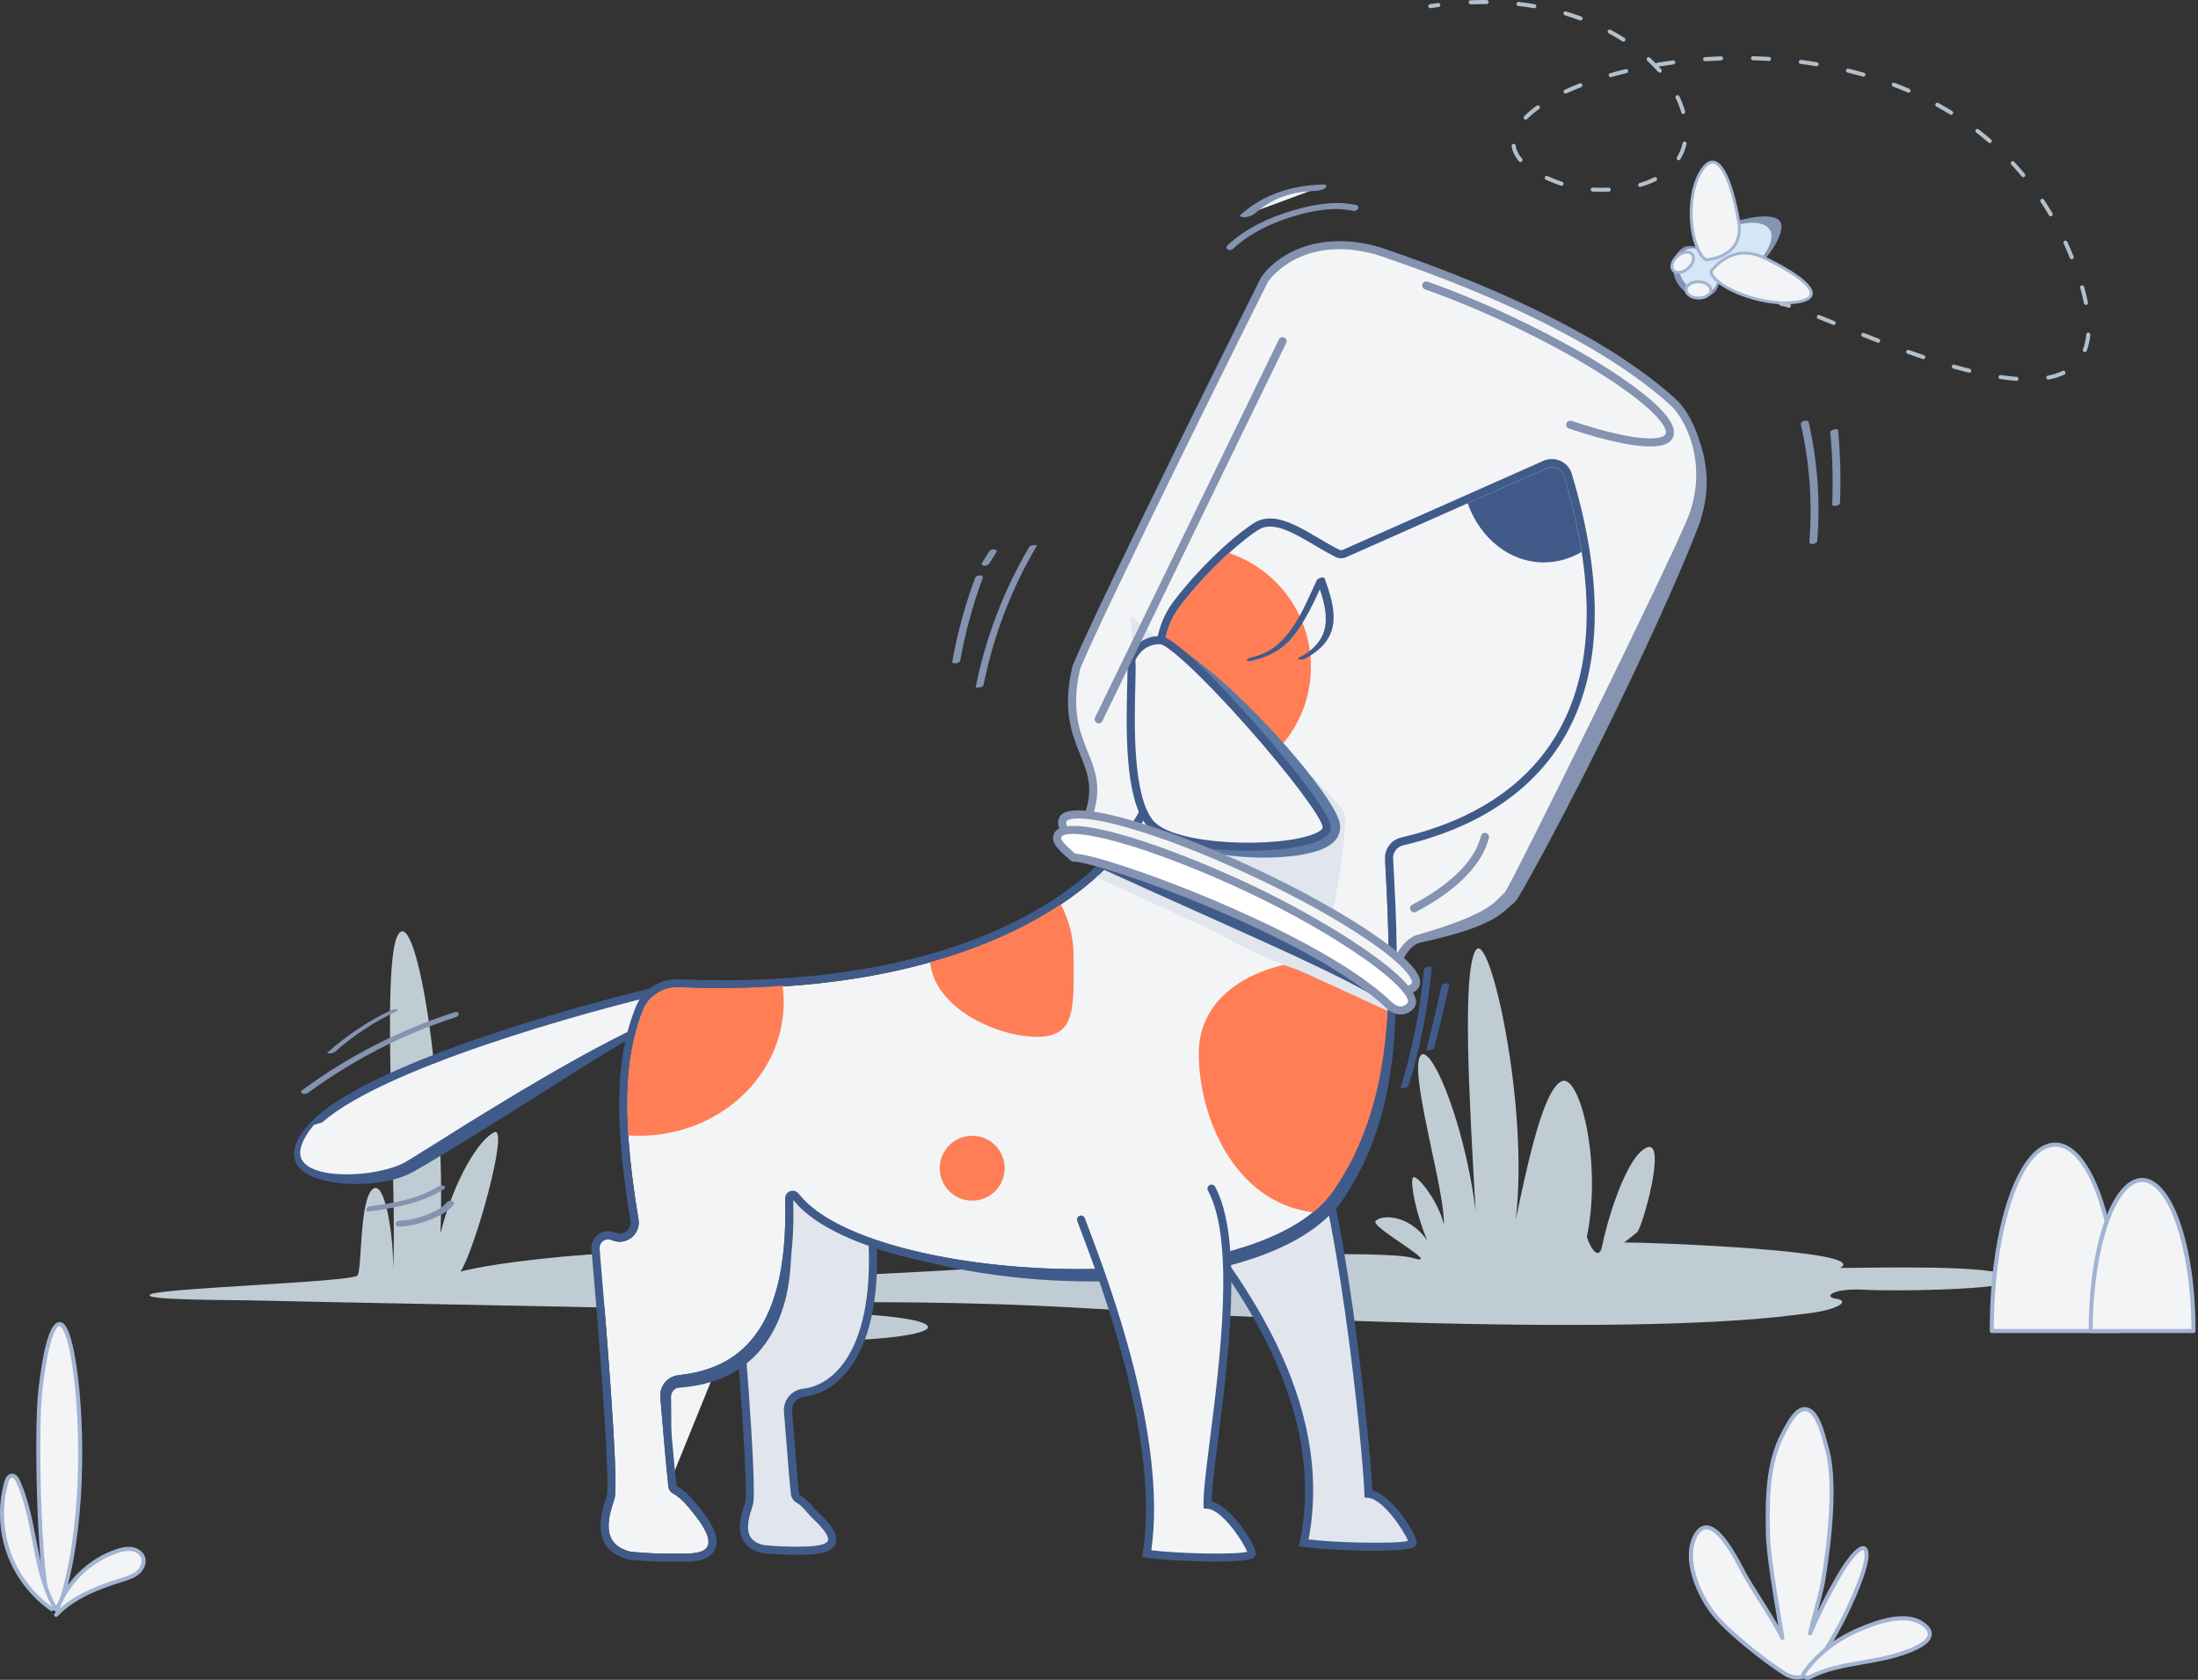 <svg width="314" height="240" viewBox="0 0 314 240" fill="none" xmlns="http://www.w3.org/2000/svg">
<rect x="0" y="0" width="314" height="240" fill="#333333" stroke="none"/>
<g clip-path="url(#clip0_4015_1300)">
<path d="M238.873 57.325C240.905 59.026 244.78 65.688 241.798 73.858C238.958 80.989 216.048 127.373 215.386 127.939C213.872 129.119 213.73 130.962 202.471 134.167C200.814 134.781 199.252 137.377 199.205 139.597" fill="#F3F4F6"/>
<path d="M238.873 57.325C239.667 57.887 240.313 58.646 240.898 59.435C241.481 60.233 241.94 61.112 242.368 62.011C243.187 63.827 243.646 65.816 243.779 67.843C243.907 69.877 243.653 71.927 243.056 73.914L242.953 74.289L242.825 74.649L242.564 75.357C242.388 75.815 242.217 76.274 242.032 76.721L240.932 79.413C237.939 86.543 234.693 93.53 231.347 100.475C227.991 107.413 224.514 114.29 220.864 121.087C219.957 122.79 219.019 124.476 218.073 126.168L217.344 127.436L216.962 128.081L216.75 128.42C216.75 128.42 216.606 128.65 216.489 128.784C216.428 128.859 216.363 128.928 216.295 128.993C216.25 129.038 216.262 129.023 216.246 129.036L216.217 129.059C216.061 129.171 215.92 129.292 215.755 129.443L215.204 129.949C214.799 130.308 214.347 130.641 213.896 130.937C212.985 131.522 212.053 131.956 211.117 132.326C210.183 132.706 209.245 133.014 208.304 133.306C206.42 133.873 204.525 134.322 202.626 134.722L202.669 134.709C202.252 134.823 201.822 135.089 201.44 135.424C201.055 135.761 200.711 136.163 200.411 136.603C199.804 137.478 199.354 138.496 199.201 139.599C199.153 139.044 199.205 138.476 199.322 137.92C199.441 137.365 199.619 136.817 199.862 136.293C200.11 135.772 200.414 135.268 200.796 134.805C201.181 134.347 201.645 133.915 202.266 133.628L202.308 133.614C204.109 132.938 205.903 132.264 207.638 131.504C208.502 131.122 209.362 130.733 210.172 130.292C210.984 129.859 211.772 129.402 212.434 128.872C212.762 128.605 213.066 128.335 213.352 128.025L213.824 127.512C214 127.323 214.207 127.112 214.425 126.921L214.466 126.885C214.466 126.885 214.511 126.849 214.482 126.865C214.45 126.881 214.419 126.901 214.389 126.923C214.338 126.957 214.272 127.079 214.324 126.984L214.47 126.696L214.776 126.072L215.389 124.782L217.839 119.57C221.107 112.607 224.445 105.671 227.856 98.776C231.261 91.878 234.757 85.016 238.263 78.184L239.561 75.622L240.196 74.345L240.495 73.723L240.642 73.415L240.756 73.102C240.905 72.684 241.085 72.275 241.211 71.844C241.328 71.41 241.474 70.978 241.576 70.538C241.657 70.095 241.765 69.653 241.828 69.203C241.868 68.754 241.956 68.302 241.976 67.846C242.109 66.023 241.884 64.171 241.416 62.359C241.155 61.462 240.842 60.57 240.426 59.718C240.014 58.867 239.523 58.044 238.873 57.327V57.325Z" fill="#8393B0"/>
<path d="M232.027 177.506C236.192 177.506 267.436 178.677 262.879 181.147C268.345 181.147 284.75 180.628 287.484 182.446C290.218 184.266 270.69 184.527 266.394 184.266C261.709 184.006 260.406 185.307 262.359 185.565C264.313 185.826 262.771 187.208 257.469 187.737C254.453 188.038 235.245 191.569 154.555 186.876C121.602 184.961 92.811 186.968 90.52 186.898C85.054 186.734 41.443 185.954 37.667 185.824C33.893 185.694 19.701 185.824 21.524 184.914C23.347 184.003 50.423 183.165 51.075 182.219C51.726 181.273 51.337 171.784 53.16 169.963C54.982 168.143 56.292 176.863 56.153 181.533C56.803 169.833 54.33 137.201 56.934 133.432C59.538 129.661 63.703 155.274 62.922 176.205C64.876 168.534 68.389 162.814 70.603 161.773C72.816 160.733 67.869 178.544 65.787 181.664C76.072 179.063 110.503 176.863 97.729 181.702C87.259 184.361 145.093 181.158 146.525 180.639C147.956 180.12 196.894 178.27 201.71 179.699C206.526 181.129 195.969 175.422 196.489 174.514C197.008 173.604 201.046 173.215 203.908 177.245C202.347 173.604 201.435 169.055 201.827 168.275C202.218 167.495 205.473 171.525 206.254 174.905C206.515 170.615 201.696 154.754 202.738 151.244C203.78 147.733 209.116 159.373 210.809 173.085C209.897 157.224 208.855 139.024 210.809 135.774C212.762 132.524 218.49 157.876 216.536 174.256C218.229 166.196 220.441 155.795 223.045 154.496C225.649 153.197 228.903 166.066 226.691 176.726C227.341 178.677 228.513 180.106 228.903 177.897C229.294 175.688 232.027 165.547 235.152 163.987C238.276 162.427 234.633 175.427 233.852 176.079C233.071 176.728 232.029 177.508 232.029 177.508L232.027 177.506Z" fill="#C0CCD4"/>
<path d="M116.712 191.568C125.467 191.568 132.565 190.684 132.565 189.593C132.565 188.502 125.467 187.617 116.712 187.617C107.957 187.617 100.859 188.502 100.859 189.593C100.859 190.684 107.957 191.568 116.712 191.568Z" fill="#C0CCD4"/>
<path d="M102.671 178.283C102.671 179.066 105.32 179.702 108.586 179.702C111.851 179.702 114.5 179.068 114.5 178.283C114.5 177.499 111.851 176.865 108.586 176.865C105.32 176.865 102.671 177.499 102.671 178.283Z" fill="#C0CCD4"/>
<path d="M154.708 118.369C159.49 108.548 150.835 107.694 153.774 95.319C157.656 85.922 180.661 39.916 180.661 39.916C181.986 37.981 187.192 33.07 196.932 35.861C205.491 38.747 226.677 46.314 238.873 57.325C240.905 59.026 244.78 65.688 241.798 73.858C238.958 80.989 216.048 127.373 215.386 127.939C213.872 129.119 213.73 130.962 202.47 134.167C200.814 134.781 199.252 137.377 199.205 139.597L154.71 118.369H154.708Z" fill="#F3F4F6"/>
<path d="M199.763 140.507L153.931 118.641L154.186 118.118C156.524 113.317 155.543 110.881 154.305 107.797C153.099 104.799 151.733 101.401 153.209 95.186L153.236 95.099C157.082 85.79 179.909 40.118 180.141 39.657L180.181 39.59C182.121 36.756 187.865 32.663 197.092 35.306C216.158 41.734 230.733 49.196 239.262 56.896C241.492 58.763 245.395 65.699 242.341 74.055C239.838 80.337 216.741 127.539 215.76 128.378C215.508 128.573 215.308 128.778 215.073 129.016C213.818 130.286 212.101 132.023 202.651 134.718C201.217 135.266 199.826 137.635 199.781 139.611L199.761 140.505L199.763 140.507ZM155.477 118.095L198.708 138.721C199.075 136.496 200.6 134.244 202.27 133.626L202.313 133.612C211.491 130.998 213.154 129.317 214.252 128.205C214.486 127.969 214.709 127.744 214.972 127.53C216.354 125.476 238.594 80.342 241.261 73.646C244.098 65.877 240.556 59.489 238.501 57.77C230.071 50.16 215.638 42.779 196.745 36.412C186.267 33.411 181.556 39.653 181.158 40.215C180.388 41.754 158.16 86.248 154.325 95.501C152.952 101.329 154.242 104.536 155.381 107.368C156.578 110.346 157.712 113.166 155.477 118.098V118.095Z" fill="#8393B0"/>
<path d="M203.756 40.783C207.379 42.062 211.401 43.709 215.569 45.663C229.463 52.174 239.714 59.606 238.465 62.265C237.642 64.018 232.029 63.258 224.319 60.674" fill="#F3F4F6"/>
<path d="M235.702 63.784C232.409 63.784 227.472 62.344 224.136 61.224C223.832 61.123 223.67 60.795 223.772 60.492C223.873 60.188 224.202 60.024 224.505 60.127C234.295 63.409 237.576 62.8 237.943 62.02C238.283 61.301 237.023 59.258 232.357 55.877C228.061 52.763 222.012 49.322 215.325 46.188C211.324 44.314 207.257 42.635 203.564 41.332C203.263 41.226 203.105 40.896 203.211 40.594C203.317 40.293 203.647 40.136 203.949 40.242C207.73 41.577 211.722 43.224 215.814 45.143C222.565 48.308 228.682 51.787 233.035 54.945C237.741 58.359 239.744 60.905 238.987 62.517C238.555 63.436 237.329 63.789 235.699 63.789L235.702 63.784Z" fill="#8393B0"/>
<path d="M202.023 129.764C204.825 128.312 210.858 124.703 212.137 119.567Z" fill="#F3F4F6"/>
<path d="M202.023 130.342C201.813 130.342 201.611 130.227 201.507 130.03C201.361 129.746 201.471 129.396 201.755 129.25C204.915 127.613 210.395 124.161 211.574 119.426C211.65 119.116 211.963 118.927 212.276 119.003C212.587 119.08 212.776 119.394 212.699 119.704C211.41 124.88 205.623 128.551 202.288 130.277C202.203 130.322 202.113 130.342 202.023 130.342Z" fill="#8393B0"/>
<path d="M95.409 141.227C85.329 143.512 52.948 152.192 44.819 160.73C36.69 169.269 52.948 169.828 58.414 166.749C63.881 163.67 93.037 144.773 96.68 144.773C100.324 144.773 98.199 141.881 95.409 141.227Z" fill="#F3F4F6"/>
<path d="M50.18 169.037C46.98 169.037 43.944 168.352 42.654 166.7C41.768 165.563 41.349 163.535 44.401 160.333C52.498 151.828 83.875 143.252 95.281 140.662L95.411 140.633L95.541 140.665C97.396 141.098 99.349 142.559 99.187 143.962C99.127 144.481 98.722 145.353 96.683 145.353C94.187 145.353 77.382 155.763 67.343 161.985C63.343 164.461 60.186 166.419 58.7 167.255C56.756 168.349 53.385 169.039 50.18 169.039V169.037ZM95.404 141.822C84.719 144.258 53.067 152.909 45.24 161.131C43.87 162.569 42.468 164.58 43.568 165.99C45.593 168.583 54.341 168.383 58.131 166.246C59.594 165.421 62.742 163.47 66.73 161C81.023 152.145 94.07 144.196 96.68 144.196C97.644 144.196 98.017 143.975 98.035 143.829C98.087 143.377 97.016 142.245 95.402 141.822H95.404Z" fill="#405B89"/>
<path d="M44.819 160.73C36.69 169.269 52.948 169.828 58.414 166.749C63.881 163.67 93.037 144.773 96.68 144.773" fill="#F3F4F6"/>
<path d="M44.819 160.73L44.182 161.555C43.998 161.847 43.795 162.128 43.629 162.425C43.289 163.016 43.017 163.646 42.915 164.282C42.816 164.92 42.958 165.538 43.334 166.001C43.703 166.473 44.257 166.806 44.849 167.053C46.053 167.534 47.401 167.713 48.737 167.767C50.081 167.81 51.434 167.74 52.766 167.554C53.43 167.448 54.091 167.338 54.737 167.172C55.386 167.017 56.022 166.839 56.628 166.608C56.936 166.5 57.222 166.365 57.512 166.235L57.922 166.017C58.059 165.942 58.212 165.846 58.356 165.76C58.941 165.41 59.526 165.041 60.114 164.675L67.174 160.259C69.543 158.809 71.913 157.352 74.299 155.923C76.698 154.516 79.086 153.087 81.523 151.74C83.949 150.374 86.402 149.052 88.896 147.801C90.147 147.185 91.405 146.576 92.69 146.023C93.01 145.883 93.334 145.749 93.66 145.62C93.984 145.488 94.311 145.362 94.641 145.247C95.301 145.029 95.978 144.782 96.683 144.773C95.994 144.881 95.375 145.214 94.756 145.519C94.445 145.672 94.139 145.832 93.838 146C93.534 146.162 93.233 146.333 92.931 146.508C91.729 147.198 90.539 147.904 89.362 148.639C86.994 150.08 84.656 151.576 82.304 153.049L75.267 157.499L68.202 161.917C65.828 163.362 63.469 164.83 61.07 166.25C60.467 166.601 59.864 166.952 59.245 167.298C59.088 167.383 58.944 167.469 58.773 167.556L58.253 167.812C57.904 167.956 57.555 168.105 57.204 168.217C55.8 168.702 54.37 168.925 52.941 169.064C51.51 169.179 50.074 169.199 48.645 169.04C47.221 168.869 45.785 168.583 44.446 167.918C43.791 167.567 43.147 167.104 42.717 166.43C42.274 165.763 42.177 164.893 42.391 164.176C42.821 162.735 43.806 161.668 44.822 160.73H44.819Z" fill="#405B89"/>
<path d="M124.294 173.049C126.338 190.829 120.624 198.302 114.797 198.985C113.447 199.143 112.465 200.329 112.578 201.682C112.839 204.824 113.289 210.942 113.555 213.363C113.593 213.718 113.798 214.037 114.113 214.208C115.08 214.736 115.742 215.824 116.647 216.662C121.911 221.552 116.586 221.526 114.081 221.55C112.666 221.564 110.951 221.514 109.072 221.323C109.004 221.316 108.932 221.305 108.867 221.287C105.225 220.355 106.288 216.999 106.999 214.871C107.611 213.039 105.743 190.042 105.183 183.581C105.113 182.781 105.921 182.199 106.657 182.518C106.666 182.522 106.673 182.525 106.682 182.529C108.376 183.293 110.242 181.911 109.934 180.079C107.444 165.295 108.763 157.229 110.492 152.871C110.492 152.871 123.149 163.063 124.296 173.047L124.294 173.049Z" fill="#E1E5ED"/>
<path d="M113.647 222.13C112.092 222.13 110.537 222.054 109.013 221.899C108.918 221.89 108.817 221.872 108.725 221.847C107.492 221.532 106.625 220.925 106.144 220.047C105.223 218.359 105.961 216.149 106.45 214.689C106.916 213.291 105.653 195.686 104.606 183.633C104.557 183.05 104.809 182.5 105.282 182.16C105.754 181.821 106.355 181.758 106.889 181.99L106.931 182.008C107.532 182.28 108.21 182.203 108.732 181.801C109.234 181.414 109.47 180.807 109.364 180.176C107.323 168.055 107.523 158.798 109.954 152.657L110.244 151.927L110.856 152.421C111.381 152.844 123.711 162.879 124.872 172.982C126.999 191.483 120.812 198.862 114.869 199.558C113.825 199.682 113.073 200.592 113.161 201.633C113.239 202.572 113.334 203.775 113.435 205.067C113.676 208.133 113.951 211.607 114.137 213.297C114.155 213.47 114.252 213.621 114.396 213.7C115.101 214.084 115.643 214.702 116.167 215.3C116.449 215.621 116.739 215.952 117.047 216.239C119.046 218.096 119.782 219.462 119.363 220.539C118.762 222.087 116.021 222.112 114.205 222.128H114.092C113.946 222.13 113.8 222.13 113.651 222.13H113.647ZM106.229 183.012C106.096 183.012 106 183.068 105.955 183.1C105.887 183.147 105.736 183.286 105.757 183.534C105.86 184.729 108.288 212.828 107.546 215.055C107.12 216.327 106.479 218.249 107.159 219.494C107.483 220.089 108.088 220.492 109.009 220.728C109.047 220.737 109.09 220.743 109.128 220.748C110.75 220.912 112.416 220.988 114.074 220.97H114.187C115.314 220.959 117.957 220.934 118.274 220.119C118.35 219.919 118.434 219.114 116.248 217.084C115.895 216.756 115.585 216.403 115.285 216.06C114.806 215.513 114.356 214.999 113.831 214.713C113.357 214.455 113.037 213.972 112.976 213.423C112.787 211.717 112.515 208.231 112.272 205.159C112.17 203.869 112.076 202.667 111.997 201.729C111.86 200.064 113.057 198.605 114.725 198.41C120.14 197.776 125.743 190.771 123.713 173.114C122.75 164.733 113.275 156.035 110.741 153.846C109.254 158.13 108.147 166.023 110.498 179.987C110.676 181.046 110.278 182.068 109.432 182.72C108.579 183.376 107.431 183.509 106.436 183.059C106.357 183.026 106.288 183.012 106.225 183.012H106.229Z" fill="#405B89"/>
<path d="M95.476 212.371C95.163 209.535 94.635 203.321 94.329 199.628C94.198 198.068 95.314 196.661 96.872 196.482C103.715 195.693 112.783 192.299 112.159 171.244" fill="#F3F4F6"/>
<path d="M95.476 212.371C94.286 208.279 93.5 204.125 92.818 199.956L92.787 199.761L92.762 199.464C92.742 199.264 92.757 199.064 92.762 198.862C92.798 198.459 92.875 198.057 93.012 197.673C93.289 196.904 93.777 196.205 94.43 195.679C94.754 195.414 95.121 195.189 95.512 195.025C95.708 194.937 95.91 194.872 96.118 194.814C96.221 194.782 96.325 194.767 96.43 194.744L96.712 194.695C97.198 194.616 97.682 194.531 98.152 194.423C100.038 194.016 101.791 193.389 103.292 192.409C106.337 190.505 108.302 187.136 109.555 183.365C110.822 179.576 111.444 175.449 112.159 171.242C112.641 173.328 112.9 175.456 112.983 177.609C113.06 179.762 112.936 181.945 112.537 184.127C112.436 184.671 112.308 185.215 112.177 185.761C112.022 186.3 111.878 186.844 111.68 187.379C111.327 188.458 110.838 189.507 110.262 190.526C109.684 191.539 108.986 192.51 108.171 193.391C107.35 194.263 106.414 195.045 105.403 195.699C104.384 196.342 103.297 196.866 102.183 197.252C101.064 197.628 99.932 197.9 98.807 198.064C98.244 198.149 97.684 198.205 97.128 198.253L97.02 198.264C96.995 198.268 96.968 198.262 96.946 198.271C96.898 198.28 96.847 198.282 96.799 198.297C96.701 198.318 96.606 198.356 96.516 198.412C96.329 198.516 96.169 198.689 96.05 198.891C95.989 198.992 95.949 199.104 95.91 199.223C95.904 199.284 95.879 199.343 95.879 199.406L95.868 199.502L95.872 199.698C95.942 203.892 95.91 208.099 95.474 212.367L95.476 212.371Z" fill="#405B89"/>
<path d="M165.083 167.03C167.185 172.698 191.587 194.378 186.255 220.426C189.62 220.986 201.802 221.337 201.802 220.426C201.802 219.516 198.228 213.637 195.494 213.428C195.285 207.548 191.573 168.848 186.107 158.771" fill="#E1E5ED"/>
<path d="M196.421 221.561C192.483 221.561 187.718 221.256 186.161 220.997L185.569 220.898L185.688 220.31C189.737 200.523 176.241 183.077 168.992 173.708C166.705 170.752 165.056 168.619 164.54 167.23C164.43 166.931 164.583 166.599 164.882 166.486C165.184 166.376 165.515 166.529 165.627 166.828C166.082 168.051 167.77 170.235 169.91 173C177.202 182.423 190.709 199.884 186.944 219.941C190.588 220.411 199.333 220.604 201.149 220.157C200.63 218.788 197.618 214.169 195.453 214.003L194.938 213.963L194.92 213.446C194.679 206.717 190.847 168.709 185.603 159.043C185.45 158.762 185.556 158.411 185.837 158.258C186.118 158.105 186.469 158.211 186.622 158.492C192.093 168.579 195.701 206.002 196.059 212.938C199.029 213.74 202.387 219.249 202.387 220.422C202.387 220.631 202.293 220.824 202.124 220.968C201.611 221.402 199.227 221.557 196.428 221.557L196.421 221.561Z" fill="#405B89"/>
<path d="M114.102 170.554C123.671 183.192 178.714 186.626 190.383 170.249C199.315 157.478 198.856 140.557 197.859 122.745" fill="#F3F4F6"/>
<path d="M114.102 170.554C115.027 171.559 116.102 172.382 117.257 173.067C118.405 173.761 119.62 174.337 120.86 174.84C123.349 175.84 125.93 176.596 128.548 177.184C131.163 177.789 133.809 178.254 136.474 178.596C139.139 178.935 141.81 179.203 144.49 179.356C149.847 179.681 155.221 179.657 160.548 179.261C163.208 179.045 165.859 178.767 168.474 178.322C171.092 177.897 173.68 177.344 176.184 176.593C178.696 175.865 181.124 174.926 183.346 173.717C185.562 172.516 187.559 170.99 188.922 169.096C189.616 168.012 190.39 166.981 190.977 165.821L191.45 164.972C191.61 164.691 191.767 164.407 191.898 164.108L192.726 162.344C192.874 162.054 192.985 161.746 193.102 161.443L193.455 160.53L193.811 159.616C193.934 159.312 194.013 158.993 194.121 158.683L194.727 156.809L195.226 154.894L195.471 153.934L195.674 152.961C195.807 152.311 195.953 151.664 196.077 151.01C196.279 149.695 196.529 148.385 196.682 147.054C197.065 144.405 197.236 141.717 197.411 139.024C197.729 133.63 197.731 128.193 197.864 122.743C198.597 128.144 199.111 133.569 199.331 139.047L199.365 141.103C199.376 141.788 199.385 142.476 199.365 143.162L199.331 145.225C199.311 145.913 199.266 146.603 199.232 147.293C199.192 148.673 199.007 150.05 198.881 151.43C198.795 152.12 198.685 152.806 198.586 153.496L198.433 154.53L198.226 155.557C197.74 158.31 196.907 161.014 195.913 163.661L195.087 165.621C195.015 165.783 194.952 165.949 194.875 166.109L194.63 166.583L194.139 167.531C193.527 168.817 192.708 169.999 191.963 171.222C191.096 172.512 190.018 173.622 188.875 174.586C187.727 175.553 186.496 176.375 185.227 177.09C182.679 178.504 180.004 179.542 177.296 180.342C171.868 181.922 166.316 182.662 160.782 182.956C158.014 183.084 155.243 183.125 152.482 183.019C149.721 182.931 146.964 182.725 144.223 182.41C138.74 181.778 133.303 180.706 128.037 179.025C125.419 178.144 122.829 177.144 120.396 175.816C119.185 175.146 118.006 174.411 116.919 173.55C115.846 172.68 114.846 171.701 114.102 170.554Z" fill="#405B89"/>
<path d="M200.188 119.646C212.526 116.798 235.071 106.781 223.432 68.028C223.117 66.983 221.944 66.459 220.945 66.901L192.334 79.6C191.846 79.818 191.281 79.818 190.804 79.58C186.755 77.543 182.571 74.024 179.859 75.649C177.928 76.806 173.013 80.863 168.67 86.5C166.768 88.968 165.947 92.101 166.347 95.191C166.869 99.212 167.592 104.887 165.969 111.02C161.578 127.604 137.57 142.831 96.964 141.067C94.751 140.97 92.704 142.272 91.886 144.328C89.861 149.434 88.31 156.91 91.214 174.209C91.574 176.357 89.409 178.052 87.412 177.171L87.383 177.157C86.519 176.782 85.572 177.465 85.653 178.405C86.312 185.988 88.502 211.987 87.784 214.136C86.951 216.633 85.704 220.573 89.976 221.665C90.052 221.685 90.138 221.699 90.217 221.708C92.424 221.93 94.434 221.989 96.095 221.973C99.032 221.946 104.111 222.535 99.104 216.237C98.195 215.093 97.249 213.956 96.1 213.34C95.742 213.149 95.521 212.78 95.478 212.376C95.165 209.54 94.637 203.325 94.331 199.633C94.2 198.073 95.316 196.666 96.874 196.486C103.718 195.697 112.785 192.303 112.161 171.249C112.13 170.192 113.465 169.716 114.104 170.559C123.673 183.197 178.716 186.631 190.385 170.253C199.317 157.483 198.858 140.561 197.861 122.75C197.78 121.284 198.762 119.981 200.193 119.651L200.188 119.646Z" fill="#F3F4F6"/>
<path d="M221.688 66.742C222.462 66.742 223.193 67.234 223.432 68.028C235.074 106.784 212.526 116.801 200.191 119.646C198.759 119.976 197.778 121.28 197.859 122.745C198.856 140.557 199.318 157.481 190.383 170.249C184.86 178 169.622 181.313 154.084 181.313C136.796 181.313 119.14 177.209 114.102 170.554C113.874 170.255 113.561 170.123 113.251 170.123C112.688 170.123 112.139 170.563 112.159 171.244C112.783 192.299 103.715 195.695 96.872 196.482C95.314 196.661 94.198 198.068 94.329 199.628C94.635 203.321 95.163 209.535 95.476 212.371C95.521 212.774 95.742 213.142 96.097 213.336C97.247 213.951 98.193 215.091 99.102 216.233C103.421 221.665 100.236 221.973 97.394 221.973C97.029 221.973 96.671 221.968 96.334 221.968C96.253 221.968 96.172 221.968 96.091 221.968C95.924 221.968 95.755 221.971 95.582 221.971C94.025 221.971 92.197 221.903 90.212 221.703C90.133 221.694 90.048 221.681 89.972 221.66C85.7 220.568 86.945 216.628 87.779 214.131C88.497 211.98 86.305 185.981 85.648 178.4C85.583 177.641 86.188 177.05 86.882 177.05C87.046 177.05 87.215 177.083 87.379 177.155L87.408 177.169C87.777 177.333 88.153 177.407 88.518 177.407C90.12 177.407 91.502 175.957 91.209 174.207C88.306 156.907 89.857 149.432 91.882 144.326C92.67 142.341 94.605 141.06 96.73 141.06C96.806 141.06 96.883 141.06 96.959 141.065C99.12 141.159 101.235 141.204 103.301 141.204C140.066 141.204 161.808 126.719 165.965 111.018C167.59 104.884 166.865 99.21 166.343 95.189C165.942 92.098 166.762 88.968 168.665 86.498C173.009 80.861 177.924 76.804 179.855 75.647C180.339 75.357 180.87 75.231 181.439 75.231C184.057 75.231 187.475 77.905 190.802 79.578C191.045 79.701 191.312 79.76 191.578 79.76C191.844 79.76 192.091 79.706 192.332 79.598L220.943 66.899C221.186 66.791 221.438 66.742 221.686 66.742M221.688 65.585C221.267 65.585 220.86 65.672 220.473 65.843L191.862 78.541C191.772 78.582 191.673 78.602 191.58 78.602C191.488 78.602 191.4 78.582 191.324 78.544C190.358 78.058 189.357 77.469 188.389 76.898C185.92 75.444 183.589 74.073 181.442 74.073C180.638 74.073 179.905 74.269 179.261 74.656C177.157 75.916 172.17 80.054 167.75 85.792C165.688 88.469 164.756 91.948 165.197 95.337C165.715 99.32 166.422 104.772 164.846 110.721C160.982 125.319 140.453 140.047 103.301 140.047C101.242 140.047 99.127 139.999 97.009 139.907C96.917 139.903 96.822 139.901 96.73 139.901C94.094 139.901 91.767 141.469 90.806 143.897C88.772 149.028 87.091 156.662 90.066 174.395C90.145 174.865 90.021 175.321 89.719 175.679C89.418 176.036 88.968 176.247 88.518 176.247C88.302 176.247 88.088 176.2 87.879 176.108L87.849 176.094C87.534 175.957 87.212 175.89 86.884 175.89C86.215 175.89 85.572 176.173 85.117 176.67C84.658 177.169 84.437 177.818 84.498 178.499C86.227 198.417 87.084 212.266 86.681 213.778C86.123 215.451 85.18 218.271 86.362 220.433C86.992 221.586 88.11 222.377 89.69 222.78C89.821 222.813 89.962 222.838 90.102 222.852C91.9 223.034 93.746 223.126 95.589 223.126C95.766 223.126 95.94 223.126 96.109 223.124C96.185 223.124 96.262 223.124 96.34 223.124C96.502 223.124 96.669 223.124 96.84 223.126C97.022 223.126 97.211 223.128 97.398 223.128C98.856 223.128 101.298 223.128 102.131 221.404C102.802 220.015 102.149 218.197 100.013 215.511C98.994 214.23 97.97 213.021 96.649 212.313C96.649 212.313 96.635 212.288 96.631 212.243C96.316 209.393 95.778 203.056 95.485 199.531C95.406 198.587 96.088 197.736 97.007 197.63C100.139 197.268 104.71 196.315 108.201 192.211C111.905 187.858 113.582 181.061 113.325 171.44C116.636 175.604 123.768 178.144 129.212 179.549C136.515 181.432 145.35 182.468 154.087 182.468C162.364 182.468 170.045 181.547 176.301 179.801C183.503 177.791 188.56 174.802 191.328 170.918C195.498 164.958 198.006 157.631 198.998 148.511C199.891 140.303 199.516 131.607 199.016 122.678C198.967 121.777 199.57 120.974 200.45 120.77C207.856 119.059 217.864 114.994 223.486 105.327C228.894 96.027 229.25 83.365 224.541 67.69C224.163 66.43 223.016 65.582 221.688 65.582V65.585Z" fill="#405B89"/>
<path d="M154.431 174.238C156.533 179.906 166.554 204.613 163.822 221.971C167.187 222.53 178.82 222.881 178.82 221.971C178.82 221.06 175.246 215.181 172.512 214.972C172.302 209.092 178.539 179.906 173.072 169.828" fill="#F3F4F6"/>
<path d="M173.659 223.103C169.869 223.103 165.272 222.8 163.725 222.541L163.161 222.447L163.248 221.881C165.778 205.818 157.215 183.228 154.402 175.804C154.199 175.272 154.026 174.813 153.886 174.44C153.776 174.141 153.929 173.809 154.228 173.696C154.53 173.586 154.861 173.739 154.973 174.038C155.11 174.411 155.284 174.865 155.484 175.395C158.29 182.801 166.768 205.164 164.479 221.485C168.053 221.953 176.409 222.153 178.167 221.708C177.654 220.346 174.638 215.716 172.469 215.549L171.953 215.509L171.935 214.992C171.877 213.338 172.302 209.973 172.842 205.712C174.278 194.382 176.448 177.261 172.565 170.103C172.412 169.822 172.518 169.471 172.8 169.318C173.081 169.168 173.432 169.271 173.585 169.552C177.645 177.038 175.446 194.38 173.992 205.858C173.506 209.69 173.115 212.787 173.09 214.489C176.056 215.307 179.4 220.797 179.4 221.971C179.4 222.18 179.306 222.375 179.135 222.521C178.628 222.95 176.346 223.103 173.661 223.103H173.659Z" fill="#405B89"/>
<path d="M191.454 136.972C178.322 136.972 171.249 142.813 171.249 150.462C171.249 159.519 176.283 171.779 187.565 173.202C188.67 172.298 189.62 171.318 190.381 170.249C196.894 160.937 198.44 149.922 198.417 137.768C196.214 137.251 193.876 136.97 191.452 136.97L191.454 136.972Z" fill="#FF7E56"/>
<path d="M198.3 141.712C194.641 138.339 186.519 134.587 177.334 130.286C170.344 127.011 163.845 124.458 159.011 122.986C157.894 124.173 158 124.211 156.645 125.323L198.206 144.418C198.532 141.836 198.206 144.418 198.298 141.712H198.3Z" fill="#E1E5ED"/>
<path d="M96.948 141.063C94.729 140.966 92.695 142.272 91.878 144.335C90.399 148.063 89.179 153.06 89.755 162.214C90.26 162.248 90.766 162.27 91.279 162.27C102.7 162.27 111.959 153.716 111.959 143.164C111.959 142.375 111.9 141.6 111.801 140.836C107.19 141.197 102.252 141.294 96.948 141.063Z" fill="#FF7E56"/>
<path d="M220.945 66.899L209.668 71.904C211.41 76.853 215.629 80.351 220.567 80.351C222.505 80.351 224.33 79.802 225.941 78.849C225.417 75.514 224.6 71.918 223.43 68.028C223.115 66.982 221.942 66.457 220.943 66.901L220.945 66.899Z" fill="#405B89"/>
<path d="M148.125 148.131C153.803 148.131 153.371 143.928 153.371 136.66C153.371 133.886 152.687 131.331 151.541 129.211C146.516 132.558 140.282 135.406 132.875 137.482C133.575 144.238 142.667 148.131 148.125 148.131Z" fill="#FF7E56"/>
<path d="M175.588 79.009C173.479 80.919 170.992 83.479 168.668 86.498C166.766 88.965 165.945 92.098 166.345 95.189C166.867 99.209 167.59 104.884 165.967 111.018C165.895 111.292 165.803 111.564 165.719 111.838C167.115 112.207 168.575 112.418 170.09 112.418C179.58 112.418 187.273 104.736 187.273 95.258C187.273 87.704 182.378 81.306 175.59 79.013L175.588 79.009Z" fill="#FF7E56"/>
<path d="M161.5 87.909C162.695 89.071 191.747 113.281 192.123 116.558C192.498 119.835 189.496 138.705 187.273 138.952C185.049 139.202 166.604 130.895 165.188 126.06C163.771 121.226 161.502 87.907 161.502 87.907L161.5 87.909Z" fill="#E1E5ED"/>
<path d="M164.218 117.515C168.116 122.489 189.901 121.574 189.534 118.129C189.165 114.684 168.832 91.478 165.719 91.456" fill="#F3F4F6"/>
<path d="M164.218 117.515C164.718 117.958 165.287 118.266 165.884 118.498C166.478 118.734 167.092 118.909 167.718 119.041C168.967 119.307 170.241 119.466 171.521 119.534C174.08 119.689 176.657 119.639 179.2 119.437C180.472 119.338 181.736 119.194 182.974 119.005C184.205 118.803 185.436 118.567 186.514 118.212C187.034 118.037 187.561 117.814 187.781 117.643C187.838 117.605 187.851 117.581 187.842 117.59C187.806 117.617 187.761 117.666 187.678 117.864C187.644 117.949 187.622 118.073 187.615 118.183C187.608 118.235 187.617 118.311 187.621 118.342C187.621 118.36 187.622 118.376 187.626 118.394C187.635 118.421 187.626 118.403 187.624 118.399C187.621 118.392 187.617 118.385 187.617 118.376L187.57 118.266C187.396 117.884 187.088 117.345 186.762 116.843C186.433 116.333 186.075 115.816 185.706 115.302C184.979 114.263 184.205 113.234 183.415 112.211C182.637 111.18 181.833 110.162 181.03 109.139C179.425 107.094 177.787 105.064 176.151 103.03C174.512 100.998 172.86 98.973 171.184 96.969C170.349 95.964 169.494 94.975 168.625 94C168.19 93.514 167.743 93.04 167.272 92.591C167.04 92.361 166.802 92.141 166.55 91.939C166.293 91.743 166.034 91.543 165.713 91.462C166.05 91.431 166.392 91.55 166.703 91.674C167.018 91.802 167.324 91.952 167.623 92.112C168.215 92.44 168.78 92.806 169.338 93.182C170.45 93.934 171.503 94.759 172.536 95.602C174.595 97.297 176.547 99.104 178.435 100.969C180.323 102.835 182.135 104.774 183.888 106.772C184.766 107.77 185.614 108.797 186.46 109.831C187.293 110.878 188.11 111.939 188.902 113.045C189.291 113.602 189.676 114.171 190.052 114.771C190.426 115.38 190.795 115.971 191.139 116.801L191.267 117.151L191.33 117.367C191.351 117.441 191.369 117.502 191.389 117.61C191.407 117.706 191.423 117.805 191.436 117.902C191.45 118.014 191.452 118.174 191.45 118.306C191.445 118.578 191.382 118.868 191.299 119.107C191.119 119.621 190.858 119.931 190.612 120.206C190.372 120.446 190.133 120.635 189.915 120.776C189.037 121.336 188.306 121.552 187.572 121.761C186.123 122.138 184.745 122.323 183.366 122.424C181.991 122.532 180.627 122.545 179.268 122.505C176.553 122.41 173.855 122.089 171.215 121.424C169.903 121.066 168.596 120.666 167.36 120.064C166.746 119.761 166.145 119.421 165.591 119.014C165.051 118.592 164.54 118.109 164.216 117.522L164.218 117.515Z" fill="#5B79A3"/>
<path d="M153.351 122.525C154.413 122.368 155.5 122.476 156.553 122.588C157.615 122.705 158.66 122.887 159.702 123.08C161.781 123.485 163.829 124.006 165.854 124.595C169.901 125.782 173.848 127.261 177.699 128.978C181.541 130.706 185.288 132.682 188.832 135.012C190.601 136.183 192.325 137.431 193.939 138.826C195.543 140.224 197.08 141.739 198.303 143.483C196.498 142.362 194.693 141.361 192.859 140.415C191.029 139.465 189.177 138.568 187.318 137.687C183.604 135.918 179.85 134.237 176.094 132.54L164.792 127.467L159.125 124.903C158.178 124.478 157.23 124.047 156.276 123.635C155.799 123.426 155.32 123.224 154.836 123.031C154.352 122.828 153.868 122.653 153.351 122.523V122.525Z" fill="#405B89"/>
<path d="M161.615 94.249C161.907 97.22 160.321 112.542 164.218 117.513C168.116 122.487 189.901 121.572 189.535 118.127C189.165 114.681 168.832 91.476 165.72 91.453C162.605 91.431 161.617 94.247 161.617 94.247L161.615 94.249Z" fill="#F3F4F6"/>
<path d="M178.138 121.554C172.208 121.554 165.816 120.493 163.761 117.873C160.638 113.888 160.881 103.945 161.027 98.007C161.07 96.306 161.101 94.962 161.038 94.31L161.025 94.182L161.068 94.06C161.455 92.957 162.918 90.88 165.683 90.88H165.722C168.08 90.896 176.549 100.259 179.09 103.129C180.186 104.367 189.816 115.317 190.111 118.071C190.203 118.929 189.548 119.651 188.164 120.21C186.082 121.053 182.22 121.556 178.14 121.556L178.138 121.554ZM162.204 94.337C162.258 95.09 162.227 96.4 162.186 98.032C162.053 103.437 161.808 113.499 164.675 117.158C167.565 120.846 182.605 121.21 187.727 119.136C188.67 118.754 188.979 118.387 188.958 118.192C188.808 116.785 184.192 110.638 178.221 103.893C171.411 96.2 166.694 92.042 165.713 92.035C165.701 92.035 165.692 92.035 165.681 92.035C163.345 92.035 162.407 93.867 162.202 94.337H162.204Z" fill="#405B89"/>
<path d="M143.527 166.904C143.527 169.464 141.45 171.539 138.886 171.539C136.323 171.539 134.246 169.464 134.246 166.904C134.246 164.344 136.323 162.27 138.886 162.27C141.45 162.27 143.527 164.344 143.527 166.904Z" fill="#FF7E56"/>
<path d="M152.131 118.646C151.748 118.03 151.631 117.518 151.813 117.131C152.941 114.731 165.134 118.073 179.049 124.591C192.964 131.111 203.33 138.341 202.205 140.741C202.034 141.107 201.604 141.339 200.954 141.447" fill="#F3F4F6"/>
<path d="M200.952 142.024C200.675 142.024 200.427 141.824 200.38 141.541C200.328 141.227 200.542 140.928 200.857 140.876C201.3 140.802 201.6 140.662 201.678 140.494C201.899 140.024 200.983 138.206 195.935 134.684C191.587 131.652 185.504 128.254 178.802 125.114C172.1 121.974 165.594 119.473 160.48 118.073C154.541 116.446 152.556 116.904 152.336 117.376C152.25 117.558 152.354 117.911 152.622 118.34C152.79 118.612 152.707 118.967 152.435 119.136C152.162 119.304 151.807 119.221 151.636 118.949C151.136 118.147 151.019 117.452 151.285 116.884C151.546 116.331 152.336 114.643 160.784 116.958C165.96 118.376 172.532 120.9 179.29 124.067C186.049 127.234 192.195 130.668 196.595 133.736C203.776 138.745 202.984 140.431 202.723 140.986C202.468 141.528 201.903 141.874 201.042 142.018C201.01 142.022 200.979 142.027 200.945 142.027L200.952 142.024Z" fill="#8393B0"/>
<path d="M198.303 143.485C199.995 145.106 201.345 144.097 201.649 143.452C202.777 141.051 191.486 133.037 178.142 126.784C164.799 120.532 152.259 116.906 151.132 119.307C150.747 120.127 151.332 120.761 153.351 122.525C157.417 122.491 187.896 133.52 198.305 143.485H198.303Z" fill="white"/>
<path d="M200.119 144.937C199.529 144.937 198.753 144.717 197.902 143.903C187.527 133.972 157.179 123.103 153.371 123.103C153.364 123.103 153.36 123.103 153.355 123.103H153.135L152.968 122.959C151.114 121.338 149.995 120.361 150.607 119.059C152.25 115.562 168.123 121.449 178.39 126.26C189.377 131.407 203.756 140.332 202.176 143.697C201.946 144.187 201.352 144.748 200.546 144.899C200.418 144.924 200.276 144.937 200.121 144.937H200.119ZM198.703 143.067C199.273 143.613 199.835 143.852 200.333 143.762C200.758 143.683 201.044 143.38 201.125 143.207C201.345 142.735 200.348 140.838 194.988 137.035C190.453 133.819 184.223 130.272 177.897 127.31C171.476 124.301 164.916 121.768 159.9 120.361C153.873 118.668 151.872 119.093 151.656 119.554C151.478 119.934 151.721 120.325 153.576 121.954C156.247 122.112 165.085 125.081 173.675 128.724C180.411 131.58 192.618 137.242 198.703 143.067Z" fill="#8393B0"/>
<path d="M239.726 40.601C240.765 42.201 242.897 43.152 244.71 41.947C245.138 41.662 245.419 41.141 245.563 40.626C246.743 40.637 248.185 40.358 249.466 39.529C251.971 37.907 255.346 33.247 254.307 31.645C253.267 30.045 247.494 31.353 244.99 32.975C243.932 33.661 243.407 34.612 242.888 35.499C242.084 35.12 241.033 34.983 240.38 35.416C238.567 36.623 238.688 39.001 239.728 40.601H239.726Z" fill="#8393B0"/>
<path d="M240.437 40.075C241.479 41.675 243.279 42.354 244.463 41.588C244.893 41.307 245.179 40.873 245.32 40.358C246.5 40.367 247.875 39.965 249.153 39.136C251.658 37.513 253.85 34.391 252.808 32.791C251.768 31.191 247.891 31.715 245.386 33.337C244.328 34.023 243.525 34.886 243.005 35.774C242.201 35.396 241.353 35.36 240.693 35.787C239.512 36.553 239.397 38.473 240.437 40.073V40.075Z" fill="#D5E6F6"/>
<path d="M251.977 36.81C256.692 39.05 261.655 42.377 256.735 43.152C251.818 43.925 244.798 40.995 244.407 38.806C244.407 38.806 247.26 34.569 251.977 36.807V36.81Z" fill="#F3F4F6"/>
<path d="M255.043 43.487C250.305 43.487 244.571 40.927 244.2 38.844C244.191 38.79 244.2 38.736 244.231 38.691C244.26 38.648 247.242 34.331 252.065 36.621C254.228 37.648 259.229 40.235 258.965 42.049C258.869 42.712 258.151 43.139 256.764 43.357C256.215 43.442 255.635 43.483 255.04 43.483L255.043 43.487ZM244.629 38.853C245.149 40.808 251.809 43.718 256.701 42.948C257.849 42.768 258.488 42.435 258.553 41.99C258.704 40.954 256.087 38.994 251.887 36.998C247.67 34.996 245.035 38.297 244.629 38.853Z" fill="#A1B4D2"/>
<path d="M243.707 37.122C243.707 37.122 249.25 36.859 248.386 31.681C247.521 26.5 245.559 20.553 243.088 24.358C240.617 28.163 241.465 35.661 243.707 37.122Z" fill="#F3F4F6"/>
<path d="M243.707 37.331C243.666 37.331 243.626 37.32 243.592 37.297C241.204 35.742 240.426 28.071 242.912 24.246C243.554 23.259 244.222 22.828 244.897 22.97C247.058 23.419 248.271 29.726 248.593 31.647C248.849 33.187 248.582 34.461 247.794 35.436C246.38 37.185 243.826 37.327 243.718 37.331C243.716 37.331 243.711 37.331 243.709 37.331H243.707ZM244.65 23.361C244.206 23.361 243.741 23.734 243.261 24.473C240.797 28.267 241.787 35.502 243.763 36.908C244.168 36.875 246.295 36.625 247.467 35.171C248.176 34.295 248.415 33.13 248.179 31.715C247.377 26.909 246.056 23.635 244.812 23.376C244.76 23.365 244.706 23.361 244.652 23.361H244.65Z" fill="#A1B4D2"/>
<path d="M240.862 41.372C240.878 40.729 241.684 40.228 242.665 40.251C243.644 40.273 244.425 40.812 244.411 41.458C244.396 42.098 243.59 42.602 242.609 42.579C241.632 42.556 240.849 42.015 240.862 41.374V41.372Z" fill="#F3F4F6"/>
<path d="M242.674 42.788C242.649 42.788 242.627 42.788 242.602 42.788C241.492 42.761 240.635 42.139 240.653 41.37C240.671 40.601 241.546 40.019 242.667 40.044C243.779 40.071 244.634 40.693 244.618 41.464C244.609 41.846 244.382 42.197 243.981 42.446C243.624 42.669 243.162 42.79 242.674 42.79V42.788ZM241.071 41.377C241.06 41.894 241.767 42.35 242.613 42.37C243.045 42.377 243.455 42.282 243.761 42.091C244.04 41.918 244.195 41.691 244.202 41.453C244.213 40.936 243.507 40.48 242.658 40.46C241.823 40.446 241.083 40.86 241.069 41.377H241.071Z" fill="#A1B4D2"/>
<path d="M239.044 38.637C238.623 38.149 238.884 37.237 239.624 36.598C240.367 35.958 241.308 35.834 241.729 36.322C242.149 36.807 241.888 37.72 241.146 38.361C240.405 38.999 239.462 39.125 239.044 38.637Z" fill="#F3F4F6"/>
<path d="M239.777 39.14C239.739 39.14 239.703 39.14 239.667 39.136C239.343 39.113 239.073 38.985 238.886 38.772C238.382 38.19 238.648 37.165 239.489 36.439C240.331 35.713 241.384 35.6 241.888 36.183C242.393 36.765 242.127 37.79 241.283 38.516C240.824 38.911 240.27 39.14 239.777 39.14ZM240.997 36.232C240.619 36.232 240.156 36.414 239.759 36.754C239.118 37.306 238.861 38.106 239.201 38.498C239.343 38.662 239.548 38.709 239.696 38.72C240.104 38.747 240.599 38.556 241.011 38.199C241.654 37.646 241.911 36.846 241.571 36.455C241.441 36.304 241.236 36.23 240.997 36.23V36.232Z" fill="#A1B4D2"/>
<path d="M255.556 43.966C255.526 43.966 255.497 43.961 255.47 43.952C255.016 43.811 254.653 43.721 254.394 43.682C254.237 43.66 254.127 43.514 254.149 43.354C254.172 43.197 254.32 43.085 254.478 43.109C254.773 43.152 255.153 43.246 255.646 43.399C255.799 43.447 255.884 43.608 255.837 43.761C255.799 43.885 255.684 43.964 255.56 43.964L255.556 43.966Z" fill="#B1C0CC"/>
<path d="M288.067 54.414C288.067 54.414 288.053 54.414 288.044 54.414C287.324 54.36 286.552 54.273 285.753 54.156C285.596 54.133 285.486 53.985 285.51 53.828C285.533 53.67 285.681 53.56 285.839 53.585C286.624 53.702 287.38 53.787 288.087 53.839C288.247 53.85 288.366 53.99 288.355 54.149C288.344 54.302 288.218 54.417 288.067 54.417V54.414ZM292.617 54.232C292.482 54.232 292.361 54.136 292.334 53.999C292.302 53.841 292.406 53.691 292.563 53.659C293.344 53.509 294.051 53.286 294.663 52.994C294.807 52.924 294.98 52.987 295.048 53.131C295.116 53.275 295.055 53.448 294.911 53.515C294.254 53.828 293.5 54.066 292.671 54.226C292.653 54.23 292.635 54.23 292.615 54.23L292.617 54.232ZM281.322 53.252C281.3 53.252 281.275 53.25 281.252 53.243C280.539 53.066 279.792 52.868 279.036 52.655C278.882 52.612 278.792 52.45 278.835 52.297C278.878 52.144 279.038 52.054 279.193 52.097C279.942 52.311 280.683 52.506 281.392 52.682C281.547 52.72 281.642 52.877 281.603 53.032C281.57 53.165 281.453 53.252 281.322 53.252ZM274.753 51.308C274.721 51.308 274.692 51.304 274.661 51.293C273.936 51.05 273.213 50.798 272.498 50.544C272.347 50.49 272.268 50.324 272.322 50.176C272.376 50.025 272.543 49.946 272.691 50C273.405 50.254 274.125 50.504 274.845 50.746C274.996 50.798 275.077 50.962 275.027 51.113C274.987 51.234 274.874 51.311 274.753 51.311V51.308ZM297.832 50.31C297.798 50.31 297.762 50.304 297.728 50.29C297.58 50.232 297.506 50.066 297.562 49.915C297.807 49.283 297.969 48.564 298.041 47.778C298.055 47.618 298.192 47.501 298.356 47.517C298.516 47.532 298.633 47.672 298.617 47.831C298.541 48.67 298.365 49.443 298.102 50.124C298.057 50.239 297.949 50.308 297.832 50.308V50.31ZM268.312 48.966C268.278 48.966 268.242 48.96 268.208 48.946C267.486 48.667 266.775 48.389 266.079 48.112C265.931 48.054 265.859 47.885 265.917 47.737C265.976 47.589 266.145 47.517 266.293 47.575C266.986 47.849 267.695 48.128 268.418 48.407C268.566 48.465 268.64 48.632 268.584 48.78C268.539 48.895 268.431 48.964 268.314 48.964L268.312 48.966ZM261.947 46.425C261.911 46.425 261.873 46.418 261.839 46.404C261.097 46.101 260.388 45.815 259.722 45.548C259.573 45.487 259.501 45.319 259.562 45.173C259.62 45.024 259.789 44.952 259.938 45.013C260.604 45.281 261.313 45.568 262.055 45.872C262.204 45.932 262.276 46.101 262.215 46.249C262.17 46.362 262.062 46.429 261.947 46.429V46.425ZM297.994 43.563C297.859 43.563 297.737 43.469 297.71 43.332C297.571 42.638 297.391 41.9 297.172 41.141C297.13 40.988 297.217 40.826 297.373 40.783C297.528 40.738 297.688 40.828 297.731 40.981C297.951 41.756 298.136 42.509 298.277 43.217C298.309 43.375 298.208 43.528 298.05 43.559C298.03 43.563 298.012 43.566 297.992 43.566L297.994 43.563ZM295.962 37.043C295.847 37.043 295.739 36.974 295.692 36.861C295.408 36.156 295.107 35.454 294.798 34.78C294.731 34.634 294.796 34.463 294.94 34.396C295.084 34.331 295.257 34.394 295.325 34.537C295.638 35.221 295.944 35.929 296.23 36.643C296.288 36.792 296.216 36.96 296.067 37.019C296.031 37.032 295.995 37.039 295.959 37.039L295.962 37.043ZM292.959 30.908C292.86 30.908 292.764 30.856 292.71 30.764C292.329 30.114 291.927 29.467 291.512 28.842C291.425 28.71 291.461 28.53 291.596 28.442C291.728 28.355 291.908 28.39 291.996 28.525C292.415 29.159 292.822 29.813 293.209 30.472C293.29 30.609 293.243 30.786 293.106 30.867C293.061 30.894 293.009 30.908 292.959 30.908ZM228.759 27.406C228.356 27.406 227.942 27.397 227.519 27.379C227.359 27.372 227.235 27.238 227.242 27.078C227.249 26.918 227.384 26.795 227.544 26.802C228.334 26.835 229.087 26.835 229.801 26.806C229.974 26.793 230.096 26.925 230.102 27.082C230.109 27.242 229.985 27.377 229.826 27.384C229.479 27.397 229.123 27.404 228.761 27.404L228.759 27.406ZM234.313 26.707C234.187 26.707 234.072 26.624 234.034 26.498C233.989 26.345 234.079 26.183 234.232 26.141C234.979 25.925 235.679 25.653 236.307 25.336C236.451 25.264 236.624 25.323 236.696 25.464C236.768 25.606 236.712 25.781 236.568 25.853C235.907 26.186 235.175 26.469 234.394 26.696C234.367 26.705 234.34 26.707 234.313 26.707ZM223.072 26.545C223.04 26.545 223.009 26.541 222.977 26.53C222.203 26.26 221.483 25.974 220.833 25.678C220.686 25.613 220.623 25.439 220.688 25.293C220.756 25.147 220.929 25.084 221.073 25.15C221.708 25.437 222.412 25.718 223.169 25.981C223.319 26.033 223.4 26.199 223.346 26.35C223.306 26.469 223.193 26.543 223.074 26.543L223.072 26.545ZM289.039 25.314C288.956 25.314 288.873 25.278 288.816 25.208C288.337 24.63 287.835 24.06 287.322 23.507C287.214 23.39 287.221 23.206 287.338 23.098C287.455 22.99 287.637 22.997 287.747 23.113C288.267 23.673 288.776 24.253 289.262 24.837C289.363 24.961 289.347 25.143 289.224 25.244C289.17 25.289 289.104 25.311 289.039 25.311V25.314ZM217.214 23.147C217.133 23.147 217.052 23.113 216.993 23.046C216.408 22.36 216.055 21.632 215.944 20.879C215.922 20.722 216.03 20.574 216.187 20.551C216.347 20.529 216.494 20.637 216.516 20.796C216.611 21.439 216.921 22.07 217.434 22.671C217.538 22.792 217.524 22.974 217.403 23.077C217.349 23.125 217.281 23.147 217.214 23.147ZM239.807 22.898C239.755 22.898 239.703 22.884 239.656 22.855C239.519 22.772 239.476 22.594 239.559 22.457C239.937 21.839 240.212 21.16 240.378 20.441C240.414 20.286 240.572 20.187 240.725 20.225C240.88 20.261 240.977 20.416 240.941 20.571C240.761 21.351 240.462 22.086 240.052 22.758C239.998 22.848 239.901 22.898 239.804 22.898H239.807ZM284.252 20.439C284.185 20.439 284.117 20.416 284.063 20.369C283.496 19.879 282.906 19.398 282.31 18.938C282.184 18.841 282.159 18.659 282.258 18.531C282.355 18.405 282.537 18.38 282.666 18.479C283.271 18.947 283.867 19.434 284.444 19.931C284.565 20.034 284.579 20.219 284.473 20.34C284.417 20.405 284.336 20.441 284.254 20.441L284.252 20.439ZM217.959 17.095C217.887 17.095 217.812 17.068 217.756 17.011C217.641 16.899 217.639 16.717 217.752 16.602C218.247 16.097 218.845 15.591 219.529 15.099C219.66 15.004 219.84 15.036 219.935 15.164C220.027 15.294 219.998 15.474 219.869 15.569C219.212 16.041 218.638 16.524 218.166 17.007C218.109 17.065 218.033 17.095 217.959 17.095ZM278.732 16.4C278.68 16.4 278.628 16.387 278.581 16.357C277.944 15.964 277.285 15.58 276.618 15.216C276.479 15.139 276.427 14.964 276.504 14.822C276.58 14.683 276.758 14.631 276.898 14.708C277.57 15.079 278.239 15.467 278.885 15.865C279.022 15.948 279.063 16.128 278.979 16.263C278.925 16.351 278.831 16.4 278.732 16.4ZM240.462 16.292C240.336 16.292 240.219 16.209 240.182 16.081C239.987 15.395 239.719 14.696 239.381 14.004C239.312 13.86 239.372 13.687 239.514 13.618C239.658 13.548 239.831 13.609 239.901 13.75C240.252 14.472 240.534 15.202 240.738 15.921C240.781 16.074 240.693 16.236 240.538 16.279C240.511 16.285 240.484 16.29 240.459 16.29L240.462 16.292ZM223.661 13.368C223.553 13.368 223.448 13.305 223.398 13.2C223.331 13.056 223.394 12.883 223.54 12.815C224.211 12.505 224.922 12.202 225.658 11.914C225.806 11.856 225.975 11.93 226.033 12.078C226.092 12.226 226.018 12.395 225.869 12.453C225.145 12.737 224.445 13.033 223.785 13.339C223.747 13.357 223.704 13.366 223.664 13.366L223.661 13.368ZM272.658 13.249C272.619 13.249 272.581 13.242 272.543 13.224C271.856 12.928 271.147 12.642 270.439 12.373C270.288 12.316 270.213 12.148 270.27 11.999C270.326 11.851 270.493 11.775 270.643 11.831C271.361 12.103 272.077 12.393 272.772 12.692C272.919 12.755 272.986 12.925 272.923 13.072C272.876 13.182 272.77 13.247 272.658 13.247V13.249ZM230.093 11.028C229.967 11.028 229.85 10.945 229.814 10.817C229.772 10.664 229.859 10.503 230.015 10.46C230.737 10.255 231.484 10.06 232.236 9.878C232.391 9.84 232.549 9.936 232.585 10.091C232.623 10.246 232.526 10.404 232.371 10.44C231.628 10.62 230.888 10.813 230.172 11.015C230.145 11.022 230.118 11.026 230.093 11.026V11.028ZM266.205 10.957C266.178 10.957 266.151 10.952 266.127 10.945C265.404 10.739 264.666 10.545 263.928 10.366C263.772 10.327 263.676 10.172 263.714 10.017C263.752 9.862 263.91 9.768 264.063 9.804C264.808 9.983 265.555 10.181 266.284 10.39C266.437 10.435 266.527 10.595 266.482 10.748C266.446 10.873 266.329 10.957 266.203 10.957H266.205ZM237.106 10.393C237.025 10.393 236.944 10.359 236.888 10.294C236.408 9.743 235.882 9.197 235.324 8.675C235.207 8.565 235.2 8.383 235.31 8.266C235.42 8.149 235.603 8.145 235.72 8.253C236.006 8.52 236.285 8.794 236.552 9.071C236.595 9.017 236.658 8.979 236.73 8.965C237.482 8.839 238.245 8.727 238.999 8.626C239.161 8.603 239.303 8.716 239.325 8.875C239.345 9.033 239.235 9.179 239.075 9.199C238.375 9.291 237.666 9.397 236.966 9.511C237.088 9.644 237.207 9.779 237.324 9.912C237.43 10.033 237.417 10.215 237.295 10.321C237.241 10.368 237.174 10.39 237.106 10.39V10.393ZM259.521 9.466C259.505 9.466 259.49 9.466 259.474 9.462C258.731 9.341 257.973 9.228 257.221 9.132C257.064 9.111 256.951 8.965 256.971 8.808C256.992 8.648 257.14 8.541 257.295 8.559C258.054 8.655 258.819 8.768 259.569 8.891C259.726 8.918 259.834 9.066 259.807 9.224C259.785 9.365 259.661 9.466 259.521 9.466ZM243.581 8.747C243.43 8.747 243.302 8.63 243.293 8.478C243.281 8.318 243.403 8.181 243.563 8.17C244.321 8.118 245.093 8.078 245.854 8.051C246.032 8.039 246.149 8.17 246.153 8.329C246.16 8.489 246.034 8.624 245.874 8.628C245.12 8.655 244.355 8.696 243.603 8.747C243.597 8.747 243.59 8.747 243.583 8.747H243.581ZM252.711 8.707C252.711 8.707 252.7 8.707 252.693 8.707C251.946 8.662 251.181 8.628 250.42 8.608C250.26 8.603 250.134 8.471 250.139 8.311C250.143 8.154 250.272 8.03 250.429 8.03C250.431 8.03 250.434 8.03 250.438 8.03C251.203 8.051 251.975 8.084 252.729 8.131C252.889 8.14 253.01 8.278 253.001 8.437C252.992 8.59 252.864 8.709 252.713 8.709L252.711 8.707ZM231.921 5.958C231.867 5.958 231.813 5.942 231.763 5.911C231.142 5.509 230.487 5.122 229.819 4.76C229.677 4.684 229.625 4.508 229.702 4.369C229.778 4.23 229.954 4.176 230.093 4.252C230.775 4.621 231.441 5.016 232.076 5.425C232.211 5.513 232.249 5.691 232.162 5.826C232.105 5.911 232.013 5.958 231.919 5.958H231.921ZM225.799 2.924C225.766 2.924 225.732 2.917 225.698 2.906C225 2.648 224.278 2.407 223.551 2.191C223.398 2.146 223.31 1.985 223.355 1.832C223.4 1.679 223.56 1.591 223.715 1.636C224.454 1.856 225.19 2.099 225.898 2.362C226.047 2.418 226.126 2.585 226.069 2.733C226.027 2.85 225.916 2.922 225.797 2.922L225.799 2.924ZM219.19 1.173C219.174 1.173 219.158 1.173 219.14 1.169C218.404 1.043 217.65 0.937 216.896 0.852C216.737 0.834 216.624 0.69 216.642 0.533C216.66 0.373 216.806 0.261 216.962 0.279C217.725 0.364 218.492 0.474 219.237 0.6C219.394 0.627 219.5 0.775 219.473 0.935C219.448 1.077 219.327 1.175 219.187 1.175L219.19 1.173ZM210.093 0.616C209.938 0.616 209.809 0.494 209.805 0.337C209.798 0.178 209.922 0.043 210.082 0.036C210.707 0.011 211.335 0 211.95 0H212.377C212.537 0.002 212.665 0.135 212.665 0.294C212.665 0.454 212.519 0.593 212.373 0.582H211.95C211.342 0.582 210.721 0.593 210.104 0.616C210.1 0.616 210.098 0.616 210.093 0.616Z" fill="#B1C0CC"/>
<path d="M204.329 1.169C204.188 1.169 204.066 1.065 204.044 0.924C204.019 0.766 204.129 0.618 204.287 0.593C204.674 0.535 205.058 0.481 205.439 0.432C205.594 0.411 205.743 0.521 205.763 0.681C205.783 0.838 205.671 0.984 205.513 1.005C205.135 1.054 204.755 1.108 204.372 1.166C204.359 1.166 204.343 1.169 204.329 1.169Z" fill="#B1C0CC"/>
<path d="M178.532 94.454C180.814 94.013 182.83 93.074 184.383 91.309C186.544 88.857 187.86 85.637 189.235 82.715C188.864 82.791 188.492 82.87 188.119 82.947C188.745 84.74 189.42 86.617 189.397 88.545C189.366 91.06 187.833 92.797 185.659 93.894C184.993 94.229 186.01 94.305 186.332 94.144C188.443 93.078 190.205 91.444 190.475 88.988C190.714 86.817 189.944 84.666 189.24 82.65C189.114 82.288 188.234 82.65 188.123 82.881C186.069 87.246 184.032 92.901 178.709 93.928C178.221 94.022 177.755 94.604 178.532 94.456V94.454Z" fill="#405B89"/>
<path d="M147.04 78.13C143.372 84.351 140.79 91.136 139.381 98.216C139.368 98.281 140.437 98.239 140.5 97.917C141.902 90.869 144.49 84.111 148.141 77.919C148.195 77.829 147.2 77.86 147.04 78.13Z" fill="#8393B0"/>
<path d="M139.314 82.537C137.874 86.408 136.78 90.388 136.051 94.451C135.956 94.973 137.097 94.816 137.18 94.35C137.898 90.354 138.961 86.439 140.376 82.634C140.59 82.056 139.474 82.11 139.314 82.537Z" fill="#8393B0"/>
<path d="M141.292 78.809C140.95 79.353 140.61 79.899 140.268 80.443C140.122 80.674 140.394 80.823 140.59 80.841C140.851 80.865 141.18 80.746 141.324 80.517C141.666 79.973 142.006 79.427 142.348 78.883C142.494 78.651 142.222 78.503 142.026 78.485C141.765 78.46 141.436 78.58 141.292 78.809Z" fill="#8393B0"/>
<path d="M259.607 77.296C260.059 71.608 259.649 65.899 258.385 60.334C258.279 59.871 257.158 60.159 257.266 60.633C258.517 66.137 258.929 71.776 258.479 77.404C258.436 77.93 259.571 77.748 259.607 77.296Z" fill="#8393B0"/>
<path d="M261.466 61.764C261.79 65.187 261.884 68.621 261.743 72.057C261.725 72.471 262.843 72.235 262.857 71.9C263.001 68.416 262.913 64.935 262.584 61.465C262.555 61.143 261.428 61.375 261.466 61.764Z" fill="#8393B0"/>
<path d="M176.13 35.571C178.532 33.322 181.615 31.856 184.745 30.917C187.453 30.103 190.52 29.498 193.331 30.13C193.901 30.258 194.447 29.451 193.709 29.285C190.718 28.613 187.414 29.247 184.529 30.112C181.219 31.105 177.922 32.645 175.381 35.027C174.83 35.544 175.705 35.969 176.133 35.569L176.13 35.571Z" fill="#8393B0"/>
<path d="M178.264 30.575C180.744 28.337 183.591 26.943 188.4 26.815Z" fill="#F3F4F6"/>
<path d="M179.279 30.496C181.788 28.262 184.586 27.386 187.919 27.273C188.308 27.26 189.197 27.107 189.415 26.736C189.645 26.345 189.215 26.345 188.884 26.357C184.556 26.503 180.514 27.748 177.251 30.654C176.866 30.998 177.591 31.043 177.782 31.034C178.277 31.009 178.901 30.834 179.279 30.496Z" fill="#8393B0"/>
<path d="M203.418 138.489C202.907 144.216 201.795 149.861 200.101 155.354C200.024 155.602 201.116 155.465 201.206 155.166C202.912 149.634 204.023 143.951 204.537 138.188C204.552 138.013 203.45 138.136 203.418 138.487V138.489Z" fill="#405B89"/>
<path d="M205.939 140.818C205.279 143.861 204.557 146.89 203.774 149.902C203.702 150.181 204.802 150.023 204.881 149.72C205.666 146.706 206.389 143.679 207.046 140.636C207.109 140.343 206.004 140.516 205.939 140.818Z" fill="#405B89"/>
<path d="M43.944 156.182C50.369 151.448 57.517 147.774 65.117 145.324C65.785 145.108 65.609 144.396 64.928 144.616C57.139 147.126 49.804 150.868 43.215 155.721C42.605 156.17 43.523 156.489 43.944 156.182Z" fill="#8393B0"/>
<path d="M47.821 150.311C50.475 147.947 53.439 145.994 56.652 144.476C57.323 144.16 56.29 144.128 55.991 144.27C52.642 145.852 49.563 147.899 46.797 150.36C46.53 150.599 47.599 150.509 47.819 150.311H47.821Z" fill="#8393B0"/>
<path d="M52.745 173.072C56.292 172.604 60.334 171.885 63.379 169.903C64.014 169.489 63.073 169.204 62.659 169.473C59.882 171.28 56.099 171.919 52.869 172.343C52.286 172.42 51.978 173.173 52.745 173.072Z" fill="#8393B0"/>
<path d="M57.004 175.243C58.592 175.211 60.154 174.784 61.619 174.186C62.727 173.734 64.027 173.137 64.759 172.148C65.184 171.572 64.135 171.354 63.814 171.788C63.19 172.631 62.054 173.105 61.113 173.487C59.837 174.006 58.473 174.357 57.093 174.384C56.443 174.397 56.245 175.256 57.006 175.243H57.004Z" fill="#8393B0"/>
<path d="M156.954 103.345C156.868 103.345 156.783 103.327 156.702 103.286C156.414 103.147 156.294 102.801 156.434 102.513L182.697 48.501C182.837 48.214 183.184 48.094 183.472 48.234C183.76 48.373 183.879 48.719 183.739 49.007L157.476 103.019C157.377 103.226 157.17 103.345 156.954 103.345Z" fill="#8393B0"/>
<path d="M258.013 239.335C261.628 235.912 266.615 225.079 266.653 222.303C266.696 219.199 263.743 223.24 262.728 225.117C262.01 226.445 260.939 227.983 258.576 233.37C258.977 231.529 260.124 227.742 260.437 225.924C261.279 221.049 262.384 211.816 260.993 206.998C260.572 205.543 259.899 202.141 258.392 201.446C256.735 200.68 255.416 203.559 254.723 204.845C252.441 209.068 252.459 214.59 252.567 219.265C252.65 222.793 254.068 230.527 254.633 234.008C253.384 231.37 250.465 227.232 249.072 224.661C248.305 223.247 244.542 215.325 242.249 219.339C240.347 222.667 242.714 227.944 244.803 230.567C246.858 233.145 252.041 237.272 255.07 239.173C255.493 239.438 256.809 240.018 258.011 239.335H258.013Z" fill="#F3F4F6"/>
<path d="M256.769 239.944C256.002 239.944 255.308 239.665 254.917 239.418C252.052 237.62 246.732 233.453 244.576 230.747C242.51 228.153 239.982 222.726 241.997 219.197C242.478 218.354 243.068 217.927 243.752 217.927C243.763 217.927 243.774 217.927 243.783 217.927C245.667 217.963 247.614 221.245 249.101 224.101C249.191 224.274 249.266 224.418 249.324 224.526C249.914 225.614 250.771 226.973 251.681 228.414C252.513 229.733 253.364 231.082 254.05 232.291C254.026 232.147 254.001 232.001 253.976 231.851C253.326 228.007 252.344 222.198 252.275 219.276C252.155 214.176 252.225 208.852 254.464 204.71C254.523 204.6 254.588 204.476 254.658 204.346C255.439 202.86 256.746 200.374 258.511 201.188C259.926 201.842 260.615 204.462 261.072 206.198C261.144 206.469 261.209 206.714 261.268 206.921C262.899 212.574 261.097 223.787 260.719 225.976C260.539 227.018 260.098 228.666 259.665 230.273C260.755 227.98 261.47 226.735 261.992 225.832C262.17 225.522 262.328 225.247 262.472 224.984C262.497 224.939 264.97 220.552 266.329 220.905C266.957 221.069 266.946 222.004 266.941 222.312C266.903 225.164 261.907 236.049 258.212 239.548C258.194 239.564 258.176 239.578 258.155 239.591C257.698 239.849 257.219 239.948 256.767 239.948L256.769 239.944ZM243.754 218.505C243.286 218.505 242.877 218.826 242.501 219.483C240.727 222.589 242.913 227.729 245.03 230.387C246.986 232.842 252.025 236.921 255.225 238.928C255.281 238.964 256.605 239.775 257.84 239.101C261.369 235.73 266.327 224.998 266.363 222.301C266.372 221.654 266.237 221.476 266.185 221.463C265.706 221.339 264.009 223.362 262.983 225.256C262.836 225.526 262.677 225.803 262.497 226.117C261.79 227.344 260.723 229.196 258.839 233.487C258.779 233.622 258.628 233.691 258.484 233.646C258.342 233.601 258.259 233.455 258.29 233.309C258.461 232.523 258.765 231.394 259.085 230.201C259.519 228.583 259.969 226.908 260.149 225.874C260.523 223.706 262.31 212.607 260.714 207.079C260.653 206.867 260.588 206.618 260.514 206.341C260.111 204.811 259.436 202.249 258.268 201.709C257.003 201.123 255.858 203.307 255.171 204.611C255.101 204.743 255.036 204.869 254.975 204.982C252.804 208.998 252.738 214.237 252.855 219.258C252.923 222.139 253.902 227.924 254.548 231.752C254.69 232.59 254.818 233.343 254.917 233.961C254.939 234.103 254.854 234.24 254.717 234.282C254.579 234.325 254.431 234.26 254.37 234.13C253.661 232.63 252.405 230.641 251.192 228.718C250.278 227.27 249.414 225.901 248.818 224.796C248.759 224.688 248.683 224.539 248.591 224.362C247.841 222.921 245.557 218.534 243.774 218.5C243.768 218.5 243.761 218.5 243.754 218.5V218.505Z" fill="#A1B4D2"/>
<path d="M274.874 232.147C272.412 230.183 268.177 231.725 265.674 232.786C262.49 234.136 259.724 236.208 257.7 239.022C257.408 239.429 258.07 239.865 258.461 239.656C262.132 237.701 266.79 237.663 270.74 236.521C272.133 236.119 277.757 234.451 274.872 232.147H274.874Z" fill="#F3F4F6"/>
<path d="M258.234 240C257.957 240 257.683 239.865 257.516 239.676C257.298 239.427 257.28 239.112 257.467 238.854C259.456 236.085 262.181 233.952 265.562 232.518C268.433 231.3 272.541 229.913 275.054 231.92C275.77 232.491 276.072 233.091 275.95 233.702C275.725 234.837 273.999 235.878 270.823 236.797C269.345 237.224 267.747 237.503 266.199 237.773C263.579 238.229 260.869 238.701 258.599 239.91C258.484 239.971 258.358 239.998 258.234 239.998V240ZM271.784 231.498C269.448 231.498 266.867 232.594 265.789 233.051C262.508 234.444 259.866 236.51 257.939 239.191C257.921 239.218 257.905 239.238 257.955 239.297C258.047 239.402 258.232 239.452 258.329 239.402C260.68 238.15 263.437 237.669 266.102 237.204C267.632 236.937 269.217 236.66 270.664 236.242C274.535 235.123 275.282 234.1 275.383 233.59C275.46 233.206 275.228 232.797 274.694 232.372C273.893 231.731 272.865 231.498 271.784 231.498Z" fill="#A1B4D2"/>
<path d="M7.022 229.385C5.512 224.097 5.127 204.312 5.757 198.722C7.071 187.091 9.477 185.651 10.857 196.801C11.622 202.988 12.292 217.947 8.561 229.385" fill="#F3F4F6"/>
<path d="M7.022 229.675C6.896 229.675 6.779 229.592 6.743 229.466C5.192 224.043 4.868 204.02 5.469 198.691C6.202 192.189 7.217 188.889 8.484 188.883C8.919 188.874 10.168 188.876 11.142 196.765C11.998 203.669 12.472 218.327 8.833 229.475C8.784 229.628 8.619 229.711 8.469 229.661C8.316 229.612 8.232 229.448 8.282 229.297C11.887 218.246 11.415 203.694 10.566 196.837C9.679 189.674 8.608 189.463 8.487 189.463C7.969 189.465 6.871 191.425 6.043 198.756C5.444 204.053 5.761 223.935 7.296 229.306C7.339 229.459 7.251 229.621 7.098 229.664C7.071 229.67 7.044 229.675 7.019 229.675H7.022Z" fill="#A1B4D2"/>
<path d="M8.138 230.035C9.508 226.108 12.785 222.896 16.739 221.6C17.41 221.379 18.121 221.211 18.819 221.316C19.517 221.422 20.203 221.851 20.437 222.519C20.709 223.297 20.291 224.18 19.654 224.703C19.017 225.227 18.204 225.474 17.417 225.719C13.987 226.785 10.492 228.126 8.012 230.722" fill="#F3F4F6"/>
<path d="M8.014 231.008C7.942 231.008 7.87 230.981 7.814 230.927C7.699 230.817 7.695 230.635 7.805 230.518C7.875 230.444 7.947 230.369 8.021 230.298C7.884 230.237 7.816 230.082 7.866 229.938C9.259 225.944 12.625 222.643 16.652 221.323C17.262 221.123 18.065 220.907 18.864 221.027C19.737 221.157 20.462 221.705 20.712 222.42C21.045 223.377 20.514 224.366 19.841 224.922C19.172 225.472 18.349 225.728 17.55 225.976L17.505 225.989C14.124 227.041 10.659 228.365 8.226 230.916C8.169 230.974 8.093 231.006 8.016 231.006L8.014 231.008ZM18.378 221.573C17.835 221.573 17.3 221.721 16.829 221.874C13.075 223.103 9.92 226.133 8.52 229.823C10.976 227.625 14.19 226.414 17.331 225.438L17.376 225.425C18.121 225.193 18.891 224.955 19.469 224.477C19.971 224.063 20.403 223.301 20.162 222.611C19.982 222.096 19.438 221.701 18.776 221.6C18.643 221.579 18.511 221.57 18.378 221.57V221.573Z" fill="#A1B4D2"/>
<path d="M8.014 229.99C4.737 224.488 5.224 217.487 2.595 211.648C2.417 211.254 2.129 210.807 1.699 210.832C1.256 210.857 1.022 211.358 0.903 211.785C-0.022 215.077 0.104 218.655 1.258 221.874C2.413 225.092 4.589 227.938 7.395 229.895" fill="#F3F4F6"/>
<path d="M8.014 230.28C7.915 230.28 7.818 230.228 7.764 230.138C7.733 230.086 7.701 230.032 7.672 229.981C7.663 230.01 7.649 230.037 7.631 230.064C7.539 230.194 7.359 230.226 7.229 230.136C4.375 228.144 2.158 225.247 0.983 221.975C-0.189 218.703 -0.32 215.057 0.621 211.711C0.882 210.782 1.341 210.564 1.681 210.546C2.158 210.524 2.55 210.852 2.856 211.533C4.058 214.203 4.623 217.138 5.167 219.979C5.818 223.368 6.49 226.875 8.262 229.846C8.343 229.983 8.298 230.16 8.16 230.241C8.113 230.268 8.064 230.282 8.012 230.282L8.014 230.28ZM1.728 211.12C1.728 211.12 1.717 211.12 1.713 211.12C1.425 211.135 1.253 211.592 1.179 211.863C0.272 215.095 0.396 218.617 1.528 221.777C2.647 224.895 4.746 227.661 7.447 229.581C5.86 226.652 5.219 223.315 4.598 220.083C4.06 217.275 3.502 214.374 2.327 211.767C2.194 211.47 1.98 211.12 1.726 211.12H1.728Z" fill="#A1B4D2"/>
<path d="M284.534 190.162C284.534 175.452 288.594 163.526 293.603 163.526C298.613 163.526 302.673 175.452 302.673 190.162H284.534Z" fill="#F3F4F6"/>
<path d="M302.673 190.449H284.533C284.374 190.449 284.243 190.319 284.243 190.159C284.243 175.063 288.355 163.236 293.601 163.236C298.847 163.236 302.961 175.063 302.961 190.159C302.961 190.319 302.83 190.449 302.67 190.449H302.673ZM284.824 189.872H302.382C302.331 175.479 298.412 163.816 293.603 163.816C288.794 163.816 284.876 175.479 284.824 189.872Z" fill="#A1B4D2"/>
<path d="M298.669 190.162C298.669 178.247 301.957 168.588 306.015 168.588C310.072 168.588 313.36 178.247 313.36 190.162H298.669Z" fill="#F3F4F6"/>
<path d="M313.363 190.449H298.671C298.512 190.449 298.381 190.319 298.381 190.159C298.381 177.899 301.734 168.296 306.017 168.296C310.3 168.296 313.653 177.899 313.653 190.159C313.653 190.319 313.523 190.449 313.363 190.449ZM298.96 189.872H313.07C313.016 178.461 309.807 168.875 306.015 168.875C302.223 168.875 299.011 178.461 298.96 189.872Z" fill="#A1B4D2"/>
</g>
<defs>
<clipPath id="clip0_4015_1300">
<rect width="313.651" height="240" fill="white"/>
</clipPath>
</defs>
</svg>
